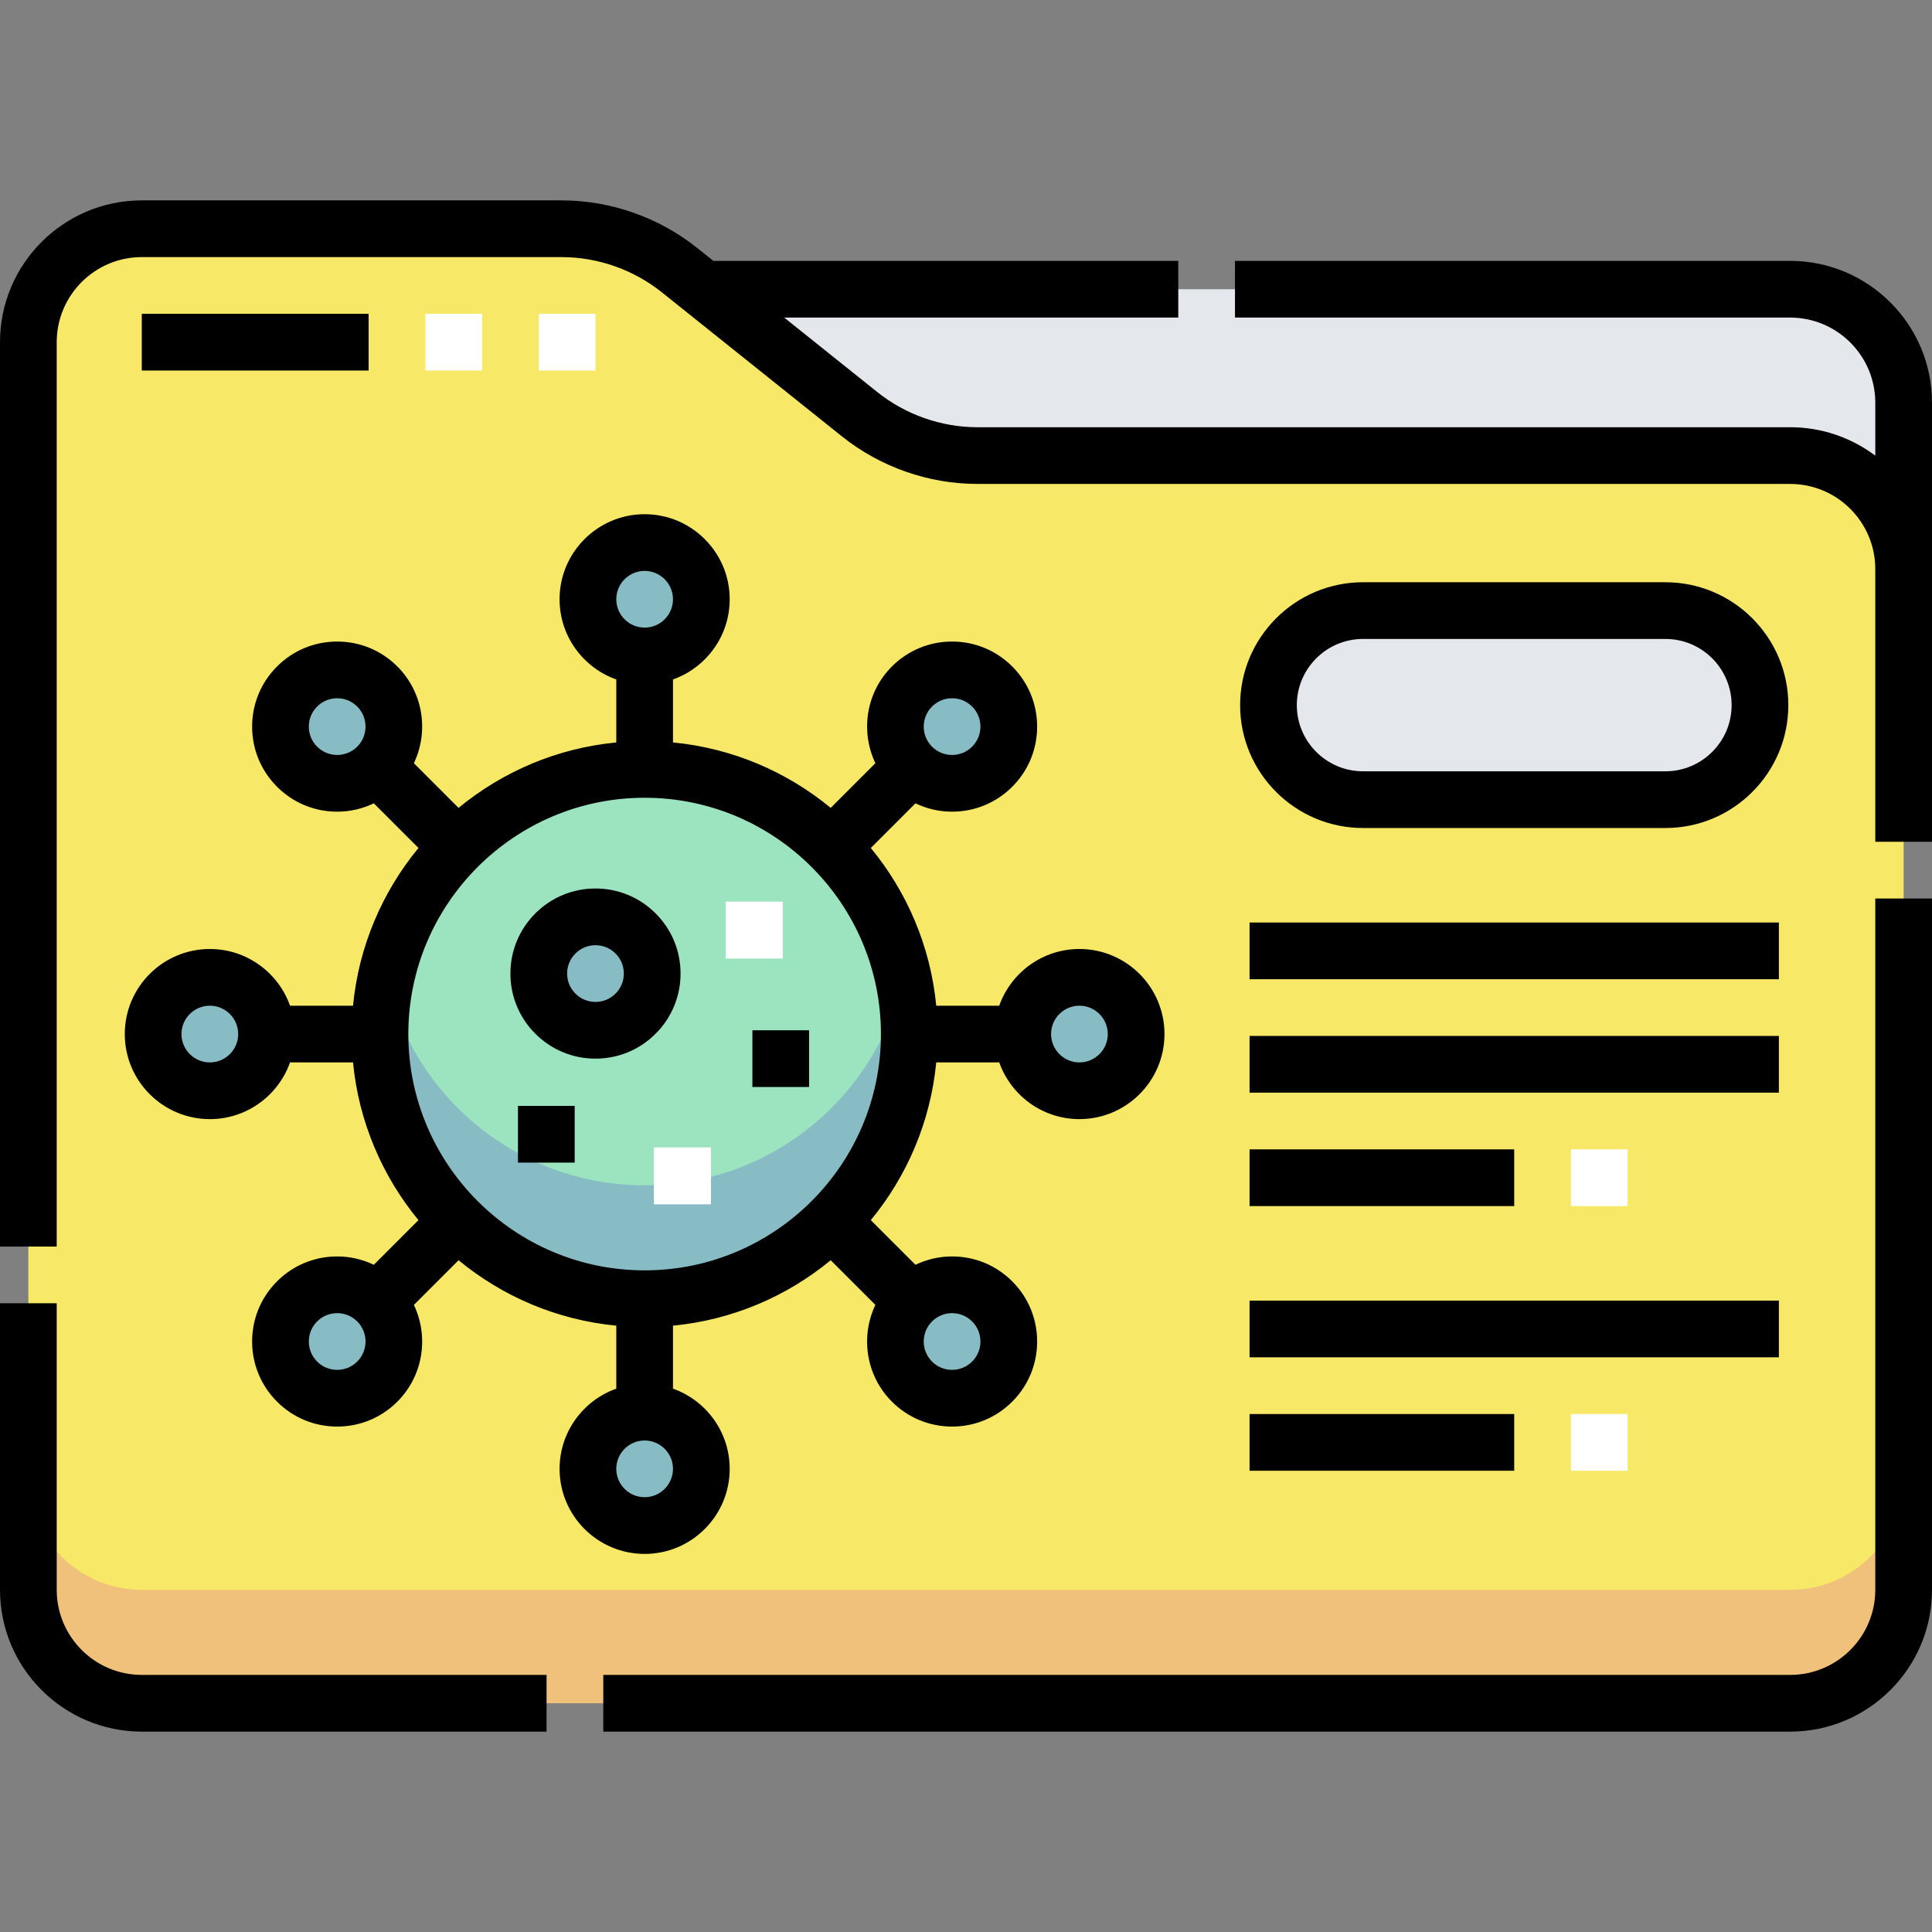 <svg id="Capa_1" enable-background="new 0 0 511 511" height="512" viewBox="0 0 511 511" width="512" xmlns="http://www.w3.org/2000/svg"><rect x="0" y="0" width="511" height="511" fill="#808080" stroke="none"/><g><g id="Filled_37_"><path d="m503.5 162.5v-56c0-16.569-13.431-30-30-30h-294v86z" fill="#e4e8ed"/><path d="m473.5 450.5h-436c-16.569 0-30-13.431-30-30v-330c0-16.569 13.431-30 30-30h111c11.354 0 22.369 3.864 31.235 10.957l47.609 38.087c8.866 7.093 19.881 10.957 31.235 10.957h214.921c16.569 0 30 13.431 30 30v270c0 16.568-13.431 29.999-30 29.999z" fill="#f8e868"/><path d="m473.5 420.5h-436c-16.569 0-30-13.431-30-30v30c0 16.569 13.431 30 30 30h436c16.569 0 30-13.431 30-30v-30c0 16.569-13.431 30-30 30z" fill="#efc17a"/><circle cx="170.5" cy="273.5" fill="#9ce3bf" r="70"/><g fill="#87bcc4"><path d="m170.5 313.5c-33.509 0-61.503-23.551-68.372-55-1.056 4.834-1.628 9.849-1.628 15 0 38.66 31.34 70 70 70s70-31.34 70-70c0-5.151-.572-10.166-1.628-15-6.869 31.449-34.863 55-68.372 55z"/><circle cx="55.5" cy="273.5" r="15"/><circle cx="89.183" cy="354.817" r="15"/><circle cx="170.5" cy="388.5" r="15"/><circle cx="251.817" cy="354.817" r="15"/><circle cx="285.5" cy="273.5" r="15"/><circle cx="251.817" cy="192.183" r="15"/><circle cx="170.5" cy="158.5" r="15"/><circle cx="89.183" cy="192.183" r="15"/><circle cx="157.5" cy="257.5" r="15"/></g><path d="m440.5 211.5h-80c-13.807 0-25-11.193-25-25 0-13.807 11.193-25 25-25h80c13.807 0 25 11.193 25 25 0 13.807-11.193 25-25 25z" fill="#e4e8ed"/></g><g fill="#fff"><path d="m112.5 83h15v15h-15z"/><path d="m142.5 83h15v15h-15z"/><path d="m173 303.5h15v15h-15z"/><path d="m192 238.5h15v15h-15z"/><path d="m173 303.5h15v15h-15z"/><path d="m192 238.5h15v15h-15z"/><path d="m415.5 304h15v15h-15z"/><path d="m415.5 374h15v15h-15z"/></g><g id="Outline_37_"><path d="m15 420.5v-75.795h-15v75.795c0 20.678 16.822 37.5 37.5 37.5h107.062v-15h-107.062c-12.407 0-22.5-10.094-22.5-22.5z"/><path d="m496 420.5c0 12.406-10.094 22.5-22.5 22.5h-313.938v15h313.938c20.678 0 37.5-16.822 37.5-37.5v-182.857h-15z"/><path d="m473.5 69h-146.857v15h146.857c12.406 0 22.5 10.094 22.5 22.5v14.02c-6.272-4.719-14.064-7.52-22.5-7.52h-214.922c-9.614 0-19.042-3.308-26.55-9.313l-24.608-19.687h104.223v-15h-122.973l-4.249-3.399c-10.158-8.126-22.914-12.601-35.921-12.601h-111c-20.678 0-37.5 16.822-37.5 37.5v239.205h15v-239.205c0-12.406 10.093-22.5 22.5-22.5h111c9.614 0 19.042 3.308 26.55 9.313l47.608 38.086c10.156 8.126 22.913 12.601 35.92 12.601h214.922c12.406 0 22.5 10.094 22.5 22.5v12 60.143h15v-116.143c0-20.678-16.822-37.5-37.5-37.5z"/><path d="m37.5 83h60v15h-60z"/><path d="m193 388.5c0-9.777-6.271-18.114-15-21.21v-16.659c15.749-1.52 30.137-7.765 41.716-17.309l11.816 11.816c-3.978 8.361-2.537 18.677 4.374 25.588 4.25 4.25 9.9 6.591 15.911 6.591s11.661-2.341 15.909-6.59c4.25-4.249 6.591-9.899 6.591-15.91s-2.341-11.661-6.59-15.909c-4.249-4.25-9.899-6.591-15.91-6.591-3.412 0-6.697.779-9.686 2.208l-11.809-11.81c9.543-11.579 15.789-25.967 17.308-41.716h16.66c3.096 8.729 11.433 15 21.21 15 12.406 0 22.5-10.094 22.5-22.5s-10.094-22.499-22.5-22.499c-9.777 0-18.114 6.271-21.21 15h-16.66c-1.52-15.749-7.765-30.137-17.308-41.716l11.809-11.81c2.99 1.429 6.274 2.208 9.686 2.208 6.01 0 11.66-2.34 15.909-6.59l.001-.001c4.25-4.249 6.59-9.899 6.59-15.909 0-6.011-2.341-11.661-6.59-15.909-4.249-4.25-9.899-6.591-15.91-6.591-6.01 0-11.661 2.341-15.91 6.59-6.912 6.912-8.353 17.229-4.375 25.589l-11.816 11.816c-11.579-9.543-25.967-15.789-41.716-17.309v-16.658c8.729-3.096 15-11.433 15-21.21 0-12.406-10.093-22.5-22.5-22.5s-22.5 10.094-22.5 22.5c0 9.777 6.271 18.114 15 21.21v16.659c-15.749 1.52-30.137 7.765-41.716 17.309l-11.816-11.816c3.978-8.361 2.537-18.677-4.374-25.588-4.25-4.25-9.9-6.591-15.91-6.591s-11.661 2.341-15.91 6.59c-4.25 4.25-6.59 9.9-6.59 15.91s2.341 11.66 6.59 15.909c4.25 4.25 9.9 6.591 15.911 6.591 3.412 0 6.696-.779 9.686-2.208l11.809 11.81c-9.543 11.579-15.789 25.967-17.308 41.716h-16.662c-3.096-8.729-11.432-15-21.21-15-12.407-.001-22.5 10.093-22.5 22.499s10.093 22.5 22.5 22.5c9.777 0 18.114-6.271 21.21-15h16.659c1.52 15.749 7.765 30.137 17.308 41.716l-11.809 11.81c-2.989-1.429-6.274-2.208-9.686-2.208-6.01 0-11.66 2.341-15.91 6.59v.001c-4.249 4.249-6.59 9.899-6.59 15.909s2.341 11.66 6.59 15.909c4.25 4.25 9.9 6.591 15.911 6.591 6.01 0 11.66-2.341 15.91-6.59 6.912-6.912 8.353-17.229 4.375-25.589l11.816-11.816c11.579 9.543 25.967 15.789 41.716 17.309v16.659c-8.729 3.096-15 11.433-15 21.21 0 12.406 10.093 22.5 22.5 22.5s22.5-10.095 22.5-22.501zm53.514-38.986c1.417-1.416 3.3-2.196 5.303-2.196s3.886.78 5.304 2.197c1.416 1.416 2.196 3.3 2.196 5.303s-.78 3.887-2.197 5.304c-1.417 1.416-3.299 2.196-5.303 2.196s-3.887-.78-5.303-2.196v-.001c-2.925-2.925-2.925-7.683 0-10.607zm38.986-83.514c4.136 0 7.5 3.364 7.5 7.5s-3.364 7.5-7.5 7.5-7.5-3.364-7.5-7.5 3.364-7.5 7.5-7.5zm-38.986-79.121c1.417-1.416 3.3-2.196 5.303-2.196s3.886.78 5.304 2.197c1.416 1.416 2.196 3.3 2.196 5.303s-.78 3.887-2.196 5.303l-.001.001c-1.417 1.416-3.299 2.196-5.303 2.196s-3.887-.78-5.304-2.197c-2.924-2.924-2.924-7.682.001-10.607zm-152.028 10.607c-1.417 1.416-3.3 2.196-5.303 2.196s-3.887-.78-5.304-2.197c-1.417-1.416-2.197-3.3-2.197-5.303s.78-3.887 2.197-5.304c1.417-1.416 3.3-2.196 5.303-2.196s3.886.78 5.303 2.196v.001c2.926 2.925 2.926 7.683.001 10.607zm-38.986 83.514c-4.136 0-7.5-3.364-7.5-7.5s3.364-7.5 7.5-7.5 7.5 3.364 7.5 7.5-3.364 7.5-7.5 7.5zm38.986 79.121c-1.417 1.416-3.3 2.196-5.303 2.196s-3.887-.78-5.304-2.197c-1.417-1.416-2.197-3.3-2.197-5.303s.78-3.887 2.197-5.303v-.001c1.417-1.416 3.3-2.196 5.303-2.196s3.886.78 5.303 2.197c2.926 2.924 2.926 7.682.001 10.607zm76.014-209.121c4.136 0 7.5 3.364 7.5 7.5s-3.364 7.5-7.5 7.5-7.5-3.364-7.5-7.5 3.364-7.5 7.5-7.5zm-62.5 122.5c0-34.463 28.038-62.5 62.5-62.5s62.5 28.037 62.5 62.5-28.038 62.5-62.5 62.5-62.5-28.037-62.5-62.5zm55 115c0-4.136 3.364-7.5 7.5-7.5s7.5 3.364 7.5 7.5-3.364 7.5-7.5 7.5-7.5-3.364-7.5-7.5z"/><path d="m173.41 273.409c4.249-4.249 6.59-9.899 6.59-15.909s-2.341-11.66-6.59-15.909c-4.25-4.25-9.9-6.591-15.91-6.591s-11.66 2.341-15.91 6.59c-4.25 4.25-6.59 9.9-6.59 15.91s2.341 11.66 6.59 15.909c4.25 4.25 9.9 6.591 15.91 6.591s11.66-2.341 15.91-6.591c0 .001 0 .001 0 0zm-10.607-10.606c-1.417 1.417-3.3 2.197-5.303 2.197s-3.886-.78-5.303-2.197c-1.417-1.416-2.197-3.3-2.197-5.303s.78-3.887 2.197-5.304c1.417-1.416 3.3-2.196 5.303-2.196s3.886.78 5.303 2.197c1.417 1.416 2.197 3.3 2.197 5.303s-.78 3.887-2.197 5.303z"/><path d="m137 292.5h15v15h-15z"/><path d="m199 272.5h15v15h-15z"/><path d="m440.5 154h-80c-17.921 0-32.5 14.579-32.5 32.5s14.579 32.5 32.5 32.5h80c17.921 0 32.5-14.579 32.5-32.5s-14.579-32.5-32.5-32.5zm0 50h-80c-9.649 0-17.5-7.851-17.5-17.5s7.851-17.5 17.5-17.5h80c9.649 0 17.5 7.851 17.5 17.5s-7.851 17.5-17.5 17.5z"/><path d="m330.5 244h140v15h-140z"/><path d="m330.5 274h140v15h-140z"/><path d="m330.5 304h70v15h-70z"/><path d="m330.5 344h140v15h-140z"/><path d="m330.5 374h70v15h-70z"/></g></g></svg>